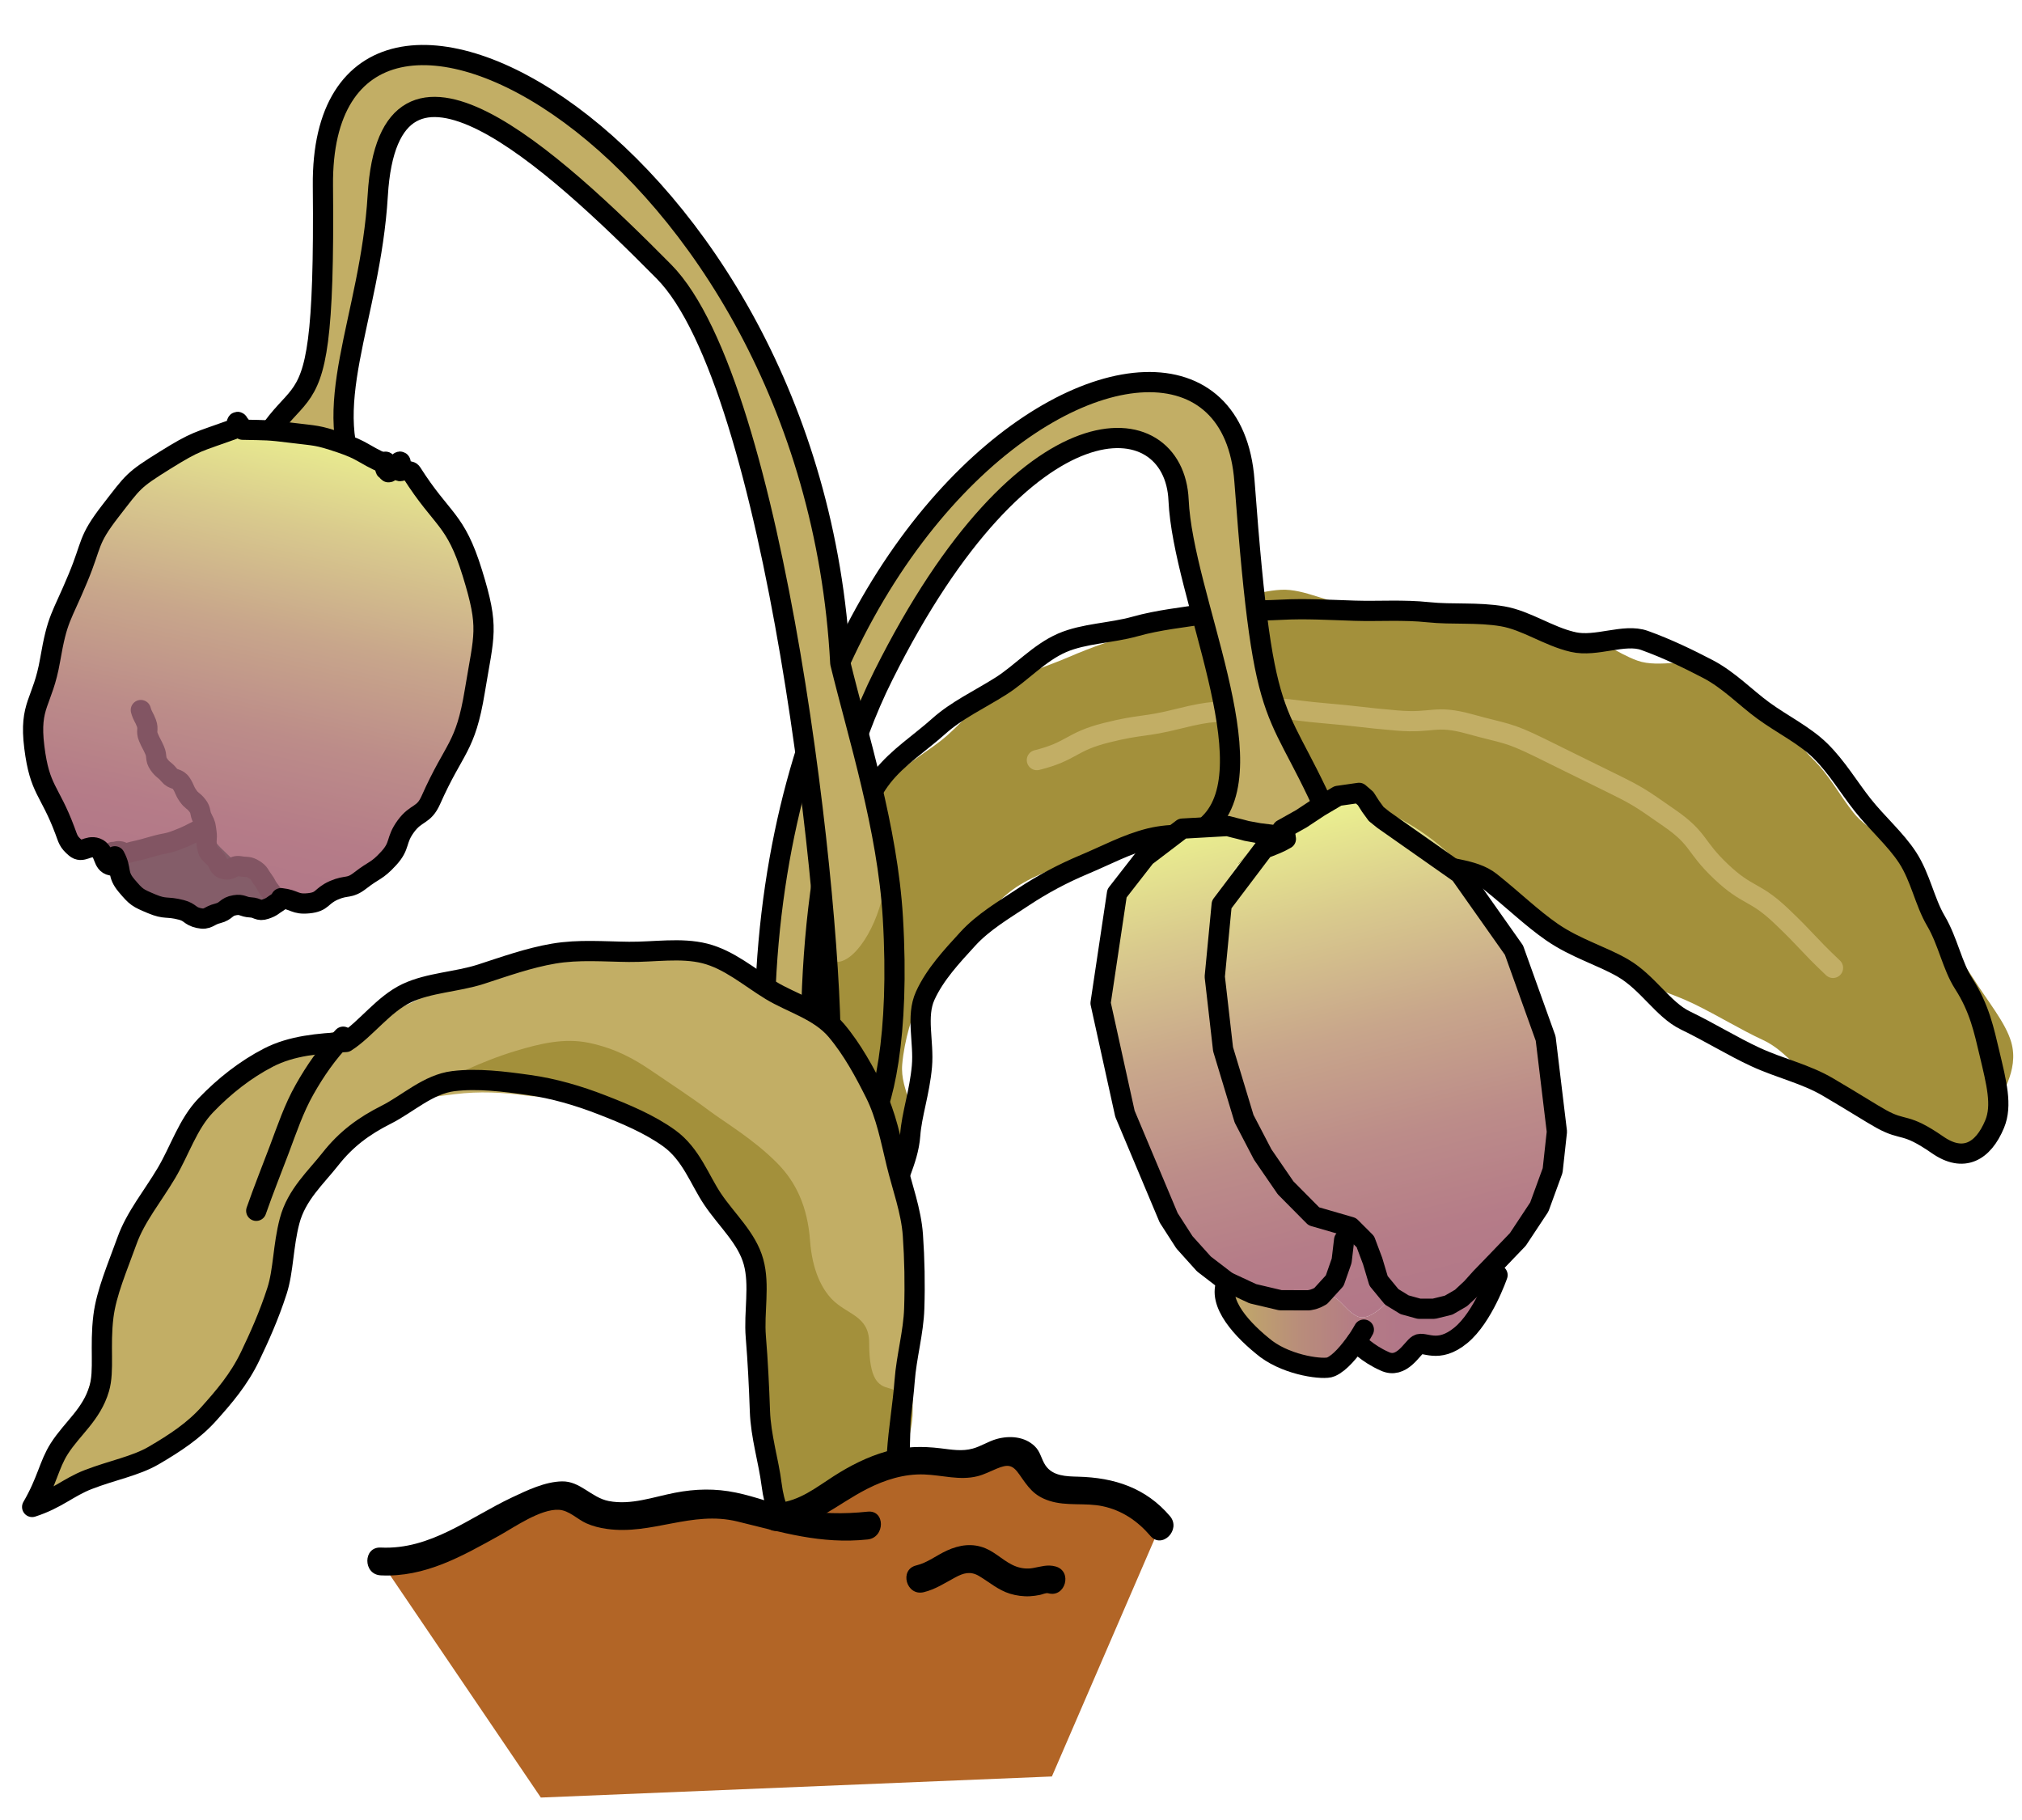 <svg width="40" height="36" viewBox="0 0 40 36" fill="none" xmlns="http://www.w3.org/2000/svg">
<path d="M39.029 19.341C39.324 19.812 39.674 20.223 39.787 20.614C39.953 21.19 39.552 21.679 39.442 22.032C39.26 22.622 38.91 23.016 38.486 22.776C37.809 22.394 37.812 22.355 37.348 22.11C37.116 21.987 36.698 21.925 36.117 21.583C35.67 21.32 35.368 20.798 34.877 20.572C34.431 20.367 33.997 20.093 33.492 19.849C33.057 19.638 32.551 19.512 32.057 19.227C31.64 18.985 31.218 18.695 30.749 18.372C30.348 18.096 29.837 17.914 29.393 17.561C29.047 17.287 28.635 17.102 28.186 16.921C27.774 16.754 27.312 16.784 26.842 16.695C26.399 16.612 25.974 16.478 25.502 16.463C25.045 16.449 24.581 16.293 24.118 16.343C23.658 16.391 23.152 16.3 22.705 16.411C22.251 16.523 21.824 16.787 21.404 16.962C20.968 17.145 20.491 17.293 20.113 17.542C19.718 17.803 19.419 18.213 19.113 18.548C18.799 18.893 18.419 19.241 18.228 19.663C18.043 20.072 17.89 20.575 17.848 21.055C17.802 21.57 18.192 22.057 18.163 22.461C18.125 22.996 17.876 23.429 17.86 23.821C17.837 24.363 17.955 24.794 17.959 25.195C17.964 25.654 18.052 26.066 18.066 26.555C18.077 26.946 18.052 27.388 18.054 27.928C18.055 28.323 17.846 28.853 17.835 29.382C17.189 28.502 17.081 29.392 16.846 29.378C16.722 29.372 16.713 29.03 16.456 28.095C16.323 27.61 16.02 27.182 15.919 26.715C15.813 26.223 15.831 25.721 15.76 25.25C15.684 24.752 15.759 24.259 15.722 23.784C15.683 23.282 15.535 22.808 15.538 22.333C15.542 21.83 15.622 21.354 15.671 20.882C15.724 20.381 15.79 19.909 15.894 19.445C16.003 18.955 16.091 18.482 16.255 18.035C16.427 17.567 16.651 17.143 16.882 16.724C17.121 16.29 17.315 15.84 17.615 15.461C17.919 15.077 18.382 14.865 18.747 14.539C19.108 14.217 19.406 13.836 19.824 13.573C20.229 13.318 20.694 13.191 21.151 12.993C21.588 12.804 22.028 12.651 22.511 12.517C22.968 12.389 23.392 12.07 23.889 11.993C24.357 11.92 24.838 11.693 25.34 11.666C25.813 11.64 26.311 11.954 26.814 11.97C27.287 11.985 27.763 12.047 28.262 12.1C28.736 12.15 29.229 12.127 29.724 12.211C30.195 12.292 30.672 12.395 31.162 12.508C31.624 12.614 31.987 12.923 32.391 13.067C32.837 13.227 33.433 12.988 33.815 13.186C34.233 13.403 34.596 13.724 34.947 13.977C35.325 14.251 35.542 14.703 35.855 15.007C36.187 15.331 36.394 15.733 36.666 16.075C36.955 16.439 37.471 16.622 37.709 16.988C37.963 17.38 38.043 17.865 38.26 18.236C38.499 18.647 38.807 18.986 39.029 19.341Z" fill="#A3903B"/>
<path d="M17.775 29.494C17.786 28.965 17.814 28.324 17.814 27.929C17.812 27.384 17.726 26.95 17.715 26.558C17.7 26.068 17.718 25.647 17.713 25.186C17.708 24.788 17.628 24.348 17.65 23.81C17.666 23.419 17.968 22.985 18.006 22.453C18.035 22.048 18.192 21.606 18.238 21.09C18.28 20.608 18.117 20.105 18.303 19.696C18.494 19.275 18.828 18.918 19.143 18.574C19.448 18.239 19.851 18.003 20.245 17.742C20.622 17.492 21.022 17.278 21.457 17.096C21.878 16.92 22.291 16.695 22.745 16.582C23.192 16.471 23.669 16.523 24.129 16.474C24.593 16.424 25.05 16.232 25.507 16.246C25.98 16.261 26.483 16.159 26.927 16.242C27.397 16.331 27.735 16.853 28.146 17.019C28.595 17.2 29.14 17.169 29.486 17.444C29.93 17.797 30.303 18.162 30.703 18.438C31.172 18.761 31.686 18.905 32.103 19.147C32.598 19.434 32.9 19.971 33.336 20.182C33.842 20.427 34.284 20.704 34.73 20.909C35.218 21.134 35.719 21.241 36.163 21.503C36.705 21.821 37.011 22.02 37.217 22.134C37.674 22.387 37.671 22.189 38.332 22.647C38.84 22.999 39.23 22.784 39.459 22.234C39.612 21.864 39.497 21.425 39.354 20.823C39.251 20.393 39.161 19.945 38.847 19.458C38.619 19.105 38.537 18.622 38.295 18.212C38.076 17.841 37.992 17.356 37.737 16.964C37.499 16.599 37.137 16.287 36.849 15.923C36.578 15.581 36.337 15.17 36.006 14.846C35.695 14.542 35.262 14.331 34.885 14.057C34.536 13.803 34.204 13.452 33.787 13.234C33.406 13.035 32.978 12.828 32.533 12.668C32.13 12.523 31.58 12.806 31.117 12.699C30.627 12.586 30.196 12.272 29.726 12.191C29.229 12.106 28.731 12.16 28.257 12.11C27.756 12.057 27.274 12.095 26.799 12.08C26.295 12.064 25.821 12.035 25.347 12.061C24.844 12.088 24.363 12.063 23.895 12.136C23.397 12.214 22.915 12.262 22.457 12.391C21.974 12.526 21.447 12.527 21.01 12.716C20.553 12.915 20.204 13.315 19.799 13.571C19.381 13.836 18.926 14.045 18.566 14.369C18.202 14.695 17.759 14.979 17.456 15.364C17.158 15.743 16.986 16.239 16.748 16.673C16.518 17.093 16.263 17.527 16.092 17.995C15.929 18.442 15.798 18.927 15.689 19.417C15.587 19.88 15.556 20.379 15.504 20.88C15.455 21.351 15.4 21.843 15.398 22.345C15.395 22.82 15.5 23.308 15.539 23.809C15.576 24.281 15.442 24.794 15.516 25.289C15.588 25.76 15.801 26.227 15.907 26.718C16.008 27.185 16.025 27.692 16.158 28.177C16.415 29.112 16.714 29.505 16.838 29.512C17.073 29.526 17.129 28.614 17.775 29.494Z" stroke="black" stroke-width="0.4" stroke-miterlimit="10" stroke-linecap="round" stroke-linejoin="round"/>
<path d="M36.261 19.145C35.732 18.644 35.76 18.614 35.231 18.112C34.701 17.61 34.575 17.742 34.045 17.239C33.514 16.736 33.628 16.6 33.028 16.183C32.43 15.768 32.425 15.754 31.771 15.434C31.117 15.114 31.118 15.111 30.464 14.79C29.81 14.469 29.782 14.518 29.08 14.323C28.38 14.129 28.361 14.313 27.637 14.252C26.911 14.19 26.913 14.169 26.188 14.107C25.462 14.046 25.48 13.98 24.754 14.039C24.027 14.098 24.025 14.039 23.318 14.216C22.61 14.394 22.59 14.317 21.882 14.495C21.174 14.673 21.22 14.857 20.512 15.035" stroke="#C2AE65" stroke-width="0.4" stroke-miterlimit="10" stroke-linecap="round" stroke-linejoin="round"/>
<path d="M26.461 16.594C25.252 13.655 25.02 14.925 24.618 9.512C24.215 4.1 12.808 10.153 15.549 24.904V30.218C15.549 30.218 17.401 32.073 17.104 29.79C16.808 27.507 14.66 18.989 17.475 13.359C20.289 7.73 23.229 7.981 23.315 9.892C23.401 11.804 25.098 15.155 23.916 16.294C22.734 17.433 26.461 16.594 26.461 16.594Z" fill="#C2AE65"/>
<path d="M26.461 16.594C25.252 13.655 25.02 14.925 24.618 9.512C24.215 4.1 12.808 10.153 15.549 24.904V30.218C15.549 30.218 17.401 32.073 17.104 29.79C16.808 27.507 14.66 18.989 17.475 13.359C20.289 7.73 23.229 7.981 23.315 9.892C23.401 11.804 25.098 15.155 23.916 16.294C22.734 17.433 26.461 16.594 26.461 16.594Z" stroke="black" stroke-width="0.4" stroke-miterlimit="10" stroke-linecap="round" stroke-linejoin="round"/>
<path d="M26.831 26.54C26.696 26.722 26.515 26.956 26.327 27.038C26.197 27.098 25.505 27.019 25.053 26.685C24.577 26.316 24.073 25.768 24.273 25.352C24.87 25.705 25.476 25.776 25.893 25.72C25.976 25.708 26.059 25.68 26.127 25.635C26.479 25.541 26.551 25.892 26.849 26.037C27.138 26.178 27.578 25.593 27.578 25.593L27.585 25.586C27.895 25.842 28.256 25.977 28.663 25.828C28.998 25.702 29.328 25.489 29.621 25.214L29.625 25.221C29.625 25.221 29.339 26.052 28.899 26.413C28.445 26.788 28.174 26.521 28.051 26.597C27.934 26.666 27.728 27.087 27.391 26.926C27.041 26.772 26.831 26.54 26.831 26.54Z" fill="url(#paint0_linear_488_1171)"/>
<path d="M26.127 25.635C26.058 25.68 25.976 25.708 25.893 25.72C25.476 25.776 24.87 25.705 24.273 25.352C23.863 25.096 23.451 24.695 23.119 24.088C22.197 22.422 21.179 19.036 22.097 17.67C23.012 16.309 23.663 16.174 24.286 16.339C24.41 16.374 24.541 16.401 24.662 16.436C25.019 16.514 25.313 16.521 25.402 16.532C25.28 16.604 25.14 16.669 24.981 16.728C23.53 17.267 24.048 20.745 24.674 22.1C25.357 23.596 26.556 24.647 26.666 24.346C26.666 24.346 27.029 25.143 27.585 25.586L27.578 25.593C27.578 25.593 27.138 26.178 26.849 26.037C26.551 25.892 26.479 25.541 26.127 25.635Z" fill="url(#paint1_linear_488_1171)"/>
<path d="M26.666 24.346C26.556 24.647 25.357 23.596 24.674 22.1C24.048 20.745 23.53 17.267 24.981 16.728C25.14 16.669 25.28 16.604 25.402 16.532C25.419 16.539 25.428 16.53 25.428 16.53C26.204 16.143 26.354 15.8 26.857 15.868C27.009 15.901 27.192 15.947 27.433 16.068C29.994 17.23 30.769 20.365 30.777 22.385C30.783 23.659 30.272 24.624 29.621 25.214C29.328 25.489 28.998 25.702 28.663 25.828C28.256 25.977 27.895 25.842 27.585 25.586C27.029 25.143 26.666 24.346 26.666 24.346Z" fill="url(#paint2_linear_488_1171)"/>
<path d="M25.438 16.594L25.337 16.649L25.228 16.698L25.117 16.743L25.003 16.787L24.168 17.891L24.031 19.319L24.195 20.753L24.611 22.129L24.98 22.837L25.432 23.495L25.991 24.059L26.719 24.27L27.01 24.561L27.154 24.944L27.271 25.336L27.531 25.652L27.785 25.808L28.071 25.887L28.369 25.887L28.658 25.816L28.903 25.674L29.108 25.483L29.296 25.274L29.491 25.073L30.026 24.517L30.451 23.875L30.715 23.152L30.799 22.385L30.577 20.542L29.95 18.794L28.881 17.279L27.366 16.215L27.224 16.101L27.114 15.95L27.015 15.795L26.885 15.683L26.467 15.743L26.101 15.959L25.744 16.195L25.366 16.407" stroke="black" stroke-width="0.4" stroke-miterlimit="10" stroke-linecap="round" stroke-linejoin="round"/>
<path d="M26.59 24.527L26.541 24.939L26.404 25.331L26.127 25.635L26.054 25.674L25.975 25.703L25.893 25.72L25.331 25.719L24.784 25.59L24.273 25.352L23.816 25.001L23.431 24.573L23.119 24.088L22.254 22.03L21.772 19.842L22.097 17.67L22.663 16.943L23.39 16.39L24.286 16.339L24.412 16.372L24.538 16.403L24.662 16.436L24.908 16.481L25.158 16.512L25.402 16.532L25.416 16.535L25.425 16.532L25.428 16.53" stroke="black" stroke-width="0.4" stroke-miterlimit="10" stroke-linecap="round" stroke-linejoin="round"/>
<path d="M29.625 25.221C29.625 25.221 29.339 26.052 28.899 26.413C28.445 26.788 28.174 26.522 28.051 26.597C27.934 26.666 27.728 27.087 27.391 26.926C27.041 26.772 26.831 26.54 26.831 26.54" stroke="black" stroke-width="0.4" stroke-miterlimit="10" stroke-linecap="round" stroke-linejoin="round"/>
<path d="M26.98 26.3C26.98 26.3 26.921 26.409 26.831 26.54C26.696 26.722 26.515 26.956 26.327 27.038C26.197 27.098 25.505 27.019 25.053 26.685C24.577 26.316 24.073 25.768 24.273 25.352" stroke="black" stroke-width="0.4" stroke-miterlimit="10" stroke-linecap="round" stroke-linejoin="round"/>
<path d="M4.459 10.556C5.737 6.383 6.447 9.755 6.388 3.673C6.328 -2.408 16.082 2.85 16.623 13.117C16.977 14.565 17.167 15.016 17.494 16.758C17.793 18.343 16.041 20.49 16.108 17.611C16.175 14.732 15.344 7.604 13.133 5.371C10.923 3.138 7.729 0.192 7.473 3.863C7.302 6.32 6.252 8.119 7.152 9.613C8.054 11.107 5 10.018 4.459 10.556Z" fill="#C2AE65"/>
<path d="M4.459 10.556C5.737 6.383 6.447 9.755 6.388 3.673C6.328 -2.408 16.082 2.85 16.623 13.117C16.977 14.565 17.558 16.384 17.663 18.153C17.941 22.815 16.363 23.889 16.43 21.01C16.498 18.131 15.344 7.604 13.133 5.371C10.923 3.138 7.694 0.17 7.473 3.863C7.326 6.322 6.252 8.119 7.152 9.613C8.054 11.107 5 10.018 4.459 10.556Z" stroke="black" stroke-width="0.4" stroke-miterlimit="10" stroke-linecap="round" stroke-linejoin="round"/>
<path d="M4.001 16.311C3.778 16.227 3.752 16.454 3.531 16.543C3.308 16.632 3.358 16.763 3.133 16.848C2.909 16.933 2.821 16.687 2.594 16.764C2.529 16.786 2.596 17.031 2.528 17.045C2.46 17.059 2.44 16.976 2.371 16.984C2.303 16.992 2.307 16.9 2.239 16.892C2.054 16.87 2.087 16.827 1.912 16.762C1.737 16.698 1.637 16.881 1.496 16.76C1.356 16.638 1.348 16.602 1.277 16.43C0.949 15.64 0.934 15.64 0.836 14.791C0.737 13.941 0.754 13.937 0.94 13.102C1.127 12.258 1.058 12.22 1.4 11.427C1.697 10.739 1.727 10.728 2.169 10.123C2.609 9.519 2.686 9.589 3.306 9.171C3.921 8.757 3.949 8.853 4.641 8.585C4.661 8.577 4.635 8.391 4.657 8.391C4.677 8.391 4.702 8.65 4.723 8.647C4.749 8.642 4.74 8.582 4.766 8.578C4.773 8.576 4.773 8.598 4.78 8.597C4.789 8.596 4.715 8.328 4.724 8.325C4.732 8.322 4.794 8.324 4.803 8.325C5.265 8.333 5.263 8.476 5.72 8.542C6.178 8.608 6.243 8.437 6.676 8.599C7.107 8.76 7.05 8.913 7.469 9.103C7.497 9.115 7.478 9.229 7.509 9.227C7.543 9.225 7.548 9.272 7.581 9.269C7.612 9.266 7.632 9.071 7.661 9.083C7.697 9.098 7.633 9.21 7.663 9.235C7.693 9.259 7.693 9.28 7.727 9.297C7.758 9.313 7.869 9.09 7.901 9.106C7.963 9.137 7.845 9.363 7.906 9.398C7.967 9.434 7.946 9.464 8.006 9.501C8.065 9.538 8.191 9.396 8.228 9.455C8.832 10.412 8.899 10.378 9.202 11.468C9.505 12.558 9.52 12.574 9.307 13.686C9.093 14.807 9.115 14.841 8.625 15.872C8.478 16.18 8.351 16.125 8.152 16.401C7.952 16.679 7.821 16.568 7.594 16.824C7.37 17.077 7.577 17.338 7.291 17.519C7.044 17.675 6.954 17.547 6.687 17.663C6.416 17.78 6.402 17.759 6.116 17.828C5.841 17.893 5.835 17.899 5.552 17.905C5.543 17.905 5.615 17.719 5.607 17.714C5.599 17.709 5.526 17.834 5.519 17.828C5.511 17.821 5.509 17.823 5.501 17.816C5.244 17.581 5.265 17.557 5.002 17.329C4.737 17.098 4.523 17.275 4.317 16.991C4.093 16.682 4.33 16.433 4.001 16.311Z" fill="url(#paint3_linear_488_1171)"/>
<path d="M2.18 16.974C2.162 16.908 2.294 16.91 2.362 16.902C2.431 16.894 2.44 16.959 2.508 16.945C2.575 16.931 2.563 16.891 2.627 16.867C2.843 16.786 2.844 16.793 3.053 16.697C3.262 16.601 3.281 16.639 3.484 16.532C3.687 16.424 3.642 16.26 3.858 16.337C4.209 16.462 4.135 16.554 4.407 16.809C4.681 17.065 4.664 17.083 4.946 17.33C5.224 17.573 5.192 17.605 5.46 17.859L5.541 17.825C5.541 17.827 5.446 17.806 5.446 17.808C5.445 17.81 5.535 17.877 5.534 17.878C5.409 17.956 5.375 17.892 5.236 17.939C5.094 17.986 5.104 17.961 4.955 17.953C4.803 17.945 4.801 17.905 4.651 17.93C4.466 17.961 4.498 18.057 4.316 18.101C4.133 18.146 4.13 18.146 3.946 18.105C3.76 18.064 3.773 18.042 3.588 17.994C3.296 17.918 3.28 17.987 3.003 17.87C2.723 17.753 2.791 17.652 2.555 17.459C2.307 17.257 2.262 17.27 2.18 16.974Z" fill="#845D69"/>
<path d="M5.5 17.815C5.406 17.727 5.42 17.715 5.339 17.615C5.259 17.517 5.279 17.504 5.203 17.403C5.126 17.303 5.14 17.273 5.034 17.204C4.913 17.126 4.889 17.16 4.747 17.134C4.604 17.109 4.586 17.225 4.444 17.193C4.306 17.161 4.34 17.071 4.241 16.968C4.144 16.866 4.122 16.883 4.096 16.744C4.07 16.603 4.104 16.603 4.085 16.462C4.065 16.322 4.073 16.32 4.007 16.194C3.943 16.073 3.987 16.037 3.902 15.93C3.819 15.825 3.794 15.849 3.719 15.74C3.641 15.628 3.663 15.616 3.59 15.501C3.514 15.38 3.432 15.438 3.342 15.326C3.253 15.216 3.223 15.236 3.143 15.12C3.063 15.005 3.115 14.969 3.059 14.84C3.002 14.709 2.991 14.714 2.936 14.583C2.883 14.456 2.944 14.432 2.896 14.303C2.847 14.171 2.825 14.181 2.786 14.045" stroke="#825563" stroke-width="0.4" stroke-miterlimit="10" stroke-linecap="round" stroke-linejoin="round"/>
<path d="M7.614 9.184C7.647 9.202 7.602 9.276 7.634 9.295C7.667 9.315 7.652 9.319 7.684 9.341C7.712 9.361 7.89 9.112 7.918 9.132C7.954 9.158 7.861 9.287 7.896 9.313C7.93 9.338 7.988 9.271 8.02 9.298C8.051 9.325 8.12 9.312 8.142 9.347C8.757 10.315 9.006 10.241 9.345 11.337C9.683 12.43 9.578 12.54 9.393 13.67C9.206 14.808 8.992 14.769 8.524 15.823C8.38 16.147 8.238 16.058 8.029 16.343C7.819 16.63 7.929 16.717 7.689 16.979C7.45 17.24 7.408 17.197 7.129 17.415C6.903 17.591 6.867 17.496 6.604 17.611C6.34 17.728 6.392 17.838 6.106 17.867C5.826 17.895 5.839 17.797 5.56 17.766" stroke="black" stroke-width="0.4" stroke-miterlimit="10" stroke-linecap="round" stroke-linejoin="round"/>
<path d="M4.8 8.5C5.29 8.511 5.288 8.501 5.774 8.562C6.261 8.623 6.264 8.6 6.73 8.756C7.192 8.911 7.164 8.974 7.609 9.172" stroke="black" stroke-width="0.4" stroke-miterlimit="10" stroke-linecap="round" stroke-linejoin="round"/>
<path d="M3.944 16.41C3.732 16.515 3.735 16.524 3.515 16.61C3.299 16.694 3.291 16.668 3.067 16.73C2.846 16.791 2.847 16.796 2.623 16.846C2.558 16.861 2.559 16.872 2.492 16.871C2.427 16.871 2.429 16.844 2.363 16.838C2.298 16.831 2.296 16.857 2.231 16.852" stroke="#825563" stroke-width="0.4" stroke-miterlimit="10" stroke-linecap="round" stroke-linejoin="round"/>
<path d="M2.202 17.119C2.018 17.085 2.083 16.837 1.908 16.773C1.733 16.709 1.63 16.89 1.489 16.768C1.348 16.647 1.349 16.6 1.283 16.426C0.981 15.618 0.786 15.636 0.679 14.78C0.572 13.924 0.844 13.907 0.991 13.057C1.139 12.201 1.207 12.239 1.541 11.437C1.83 10.744 1.725 10.701 2.185 10.107C2.644 9.516 2.625 9.502 3.261 9.106C3.894 8.712 3.906 8.749 4.607 8.495C4.629 8.487 4.631 8.46 4.655 8.457C4.677 8.454 4.675 8.346 4.698 8.345C4.721 8.344 4.727 8.407 4.749 8.406" stroke="black" stroke-width="0.4" stroke-miterlimit="10" stroke-linecap="round" stroke-linejoin="round"/>
<path d="M5.508 17.838C5.383 17.914 5.39 17.936 5.251 17.983C5.11 18.031 5.104 17.955 4.955 17.948C4.803 17.94 4.797 17.88 4.647 17.905C4.462 17.935 4.489 18.022 4.307 18.067C4.125 18.111 4.117 18.201 3.934 18.16C3.747 18.119 3.772 18.046 3.587 17.998C3.295 17.922 3.278 17.994 3 17.877C2.72 17.759 2.699 17.749 2.503 17.517C2.305 17.282 2.417 17.209 2.272 16.938" stroke="black" stroke-width="0.4" stroke-miterlimit="10" stroke-linecap="round" stroke-linejoin="round"/>
<path d="M7.635 9.146L7.635 9.143L7.633 9.138L7.626 9.133" stroke="black" stroke-width="0.4" stroke-miterlimit="10" stroke-linecap="round" stroke-linejoin="round"/>
<path d="M7.82 9.268C7.786 9.255 7.785 9.258 7.752 9.241C7.719 9.224 7.719 9.223 7.69 9.2C7.66 9.175 7.663 9.172 7.636 9.145" stroke="black" stroke-width="0.4" stroke-miterlimit="10" stroke-linecap="round" stroke-linejoin="round"/>
<path d="M6.777 20.397C6.237 20.424 5.813 20.77 5.357 21.004C4.899 21.24 4.469 21.512 4.102 21.892C3.744 22.264 3.528 22.739 3.262 23.188C2.991 23.645 2.549 24.02 2.379 24.495C2.189 25.022 2.005 25.557 1.947 26.024C1.873 26.619 1.876 27.056 1.771 27.411C1.619 27.926 1.421 28.241 1.162 28.647C0.957 28.967 0.807 29.363 0.506 29.878C0.997 29.719 1.394 29.53 1.786 29.378C2.271 29.19 2.623 28.907 2.986 28.696C3.413 28.446 3.774 28.243 4.077 27.904C4.366 27.58 4.707 27.279 4.928 26.819C5.107 26.445 5.394 26.053 5.554 25.557C5.684 25.156 5.731 24.681 5.861 24.184C5.998 23.664 6.258 23.291 6.541 22.93C6.853 22.532 7.157 22.185 7.594 21.965C8.025 21.748 8.5 21.704 9 21.643C9.479 21.584 9.942 21.605 10.436 21.674C10.922 21.742 11.485 21.573 11.941 21.75C12.408 21.932 12.79 22.319 13.18 22.6C13.614 22.914 14.021 23.219 14.278 23.6C14.558 24.017 14.809 24.48 14.938 24.95C15.066 25.419 15.114 25.934 15.155 26.427C15.196 26.917 15.154 27.419 15.171 27.904C15.188 28.407 15.169 28.9 15.229 29.369C15.34 30.248 15.741 30.268 16.401 30.45C16.855 30.575 17.246 30.412 17.66 30.157C17.659 29.684 17.754 29.225 17.785 28.744C17.815 28.268 17.948 27.797 17.984 27.319C18.02 26.84 17.959 26.352 17.974 25.876C17.989 25.394 18.026 24.907 17.993 24.435C17.959 23.955 17.885 23.469 17.772 23.006C17.66 22.546 17.465 22.096 17.247 21.66C17.042 21.249 16.793 20.829 16.468 20.445C16.132 20.047 15.705 19.768 15.293 19.517C14.865 19.256 14.438 18.936 13.954 18.814C13.478 18.695 12.949 18.724 12.443 18.719C11.952 18.714 11.433 18.686 10.936 18.771C10.447 18.854 9.944 18.98 9.47 19.133C8.992 19.288 8.58 19.626 8.137 19.835C7.673 20.054 7.179 20.137 6.777 20.397Z" fill="#C2AE65"/>
<path d="M8.803 21.375C8.87 21.33 9.485 21.004 10.203 20.787C10.675 20.644 11.167 20.525 11.652 20.628C12.187 20.741 12.553 20.952 12.884 21.177C13.309 21.466 13.681 21.708 14.014 21.958C14.345 22.206 14.906 22.532 15.378 23.01C15.75 23.386 15.976 23.874 16.025 24.543C16.069 25.134 16.259 25.489 16.45 25.691C16.75 26.008 17.194 26.018 17.194 26.561C17.194 28.067 17.982 26.914 17.845 28.14C17.826 28.307 18.011 28.597 17.772 28.821C17.313 29.25 17.22 29.148 16.663 29.438C16.106 29.728 16.093 30.187 15.524 29.922C14.966 29.663 15.469 29.329 15.351 28.725C15.233 28.121 15.085 28.147 15.004 27.537C14.901 26.77 14.968 26.761 14.903 25.99C14.838 25.219 15.094 25.155 14.801 24.439C14.53 23.777 14.325 23.895 13.854 23.356C13.384 22.818 13.47 22.722 12.89 22.303C12.427 21.968 12.372 22.065 11.834 21.874C11.295 21.684 11.299 21.668 10.738 21.558C9.782 21.371 9.766 21.509 8.803 21.375Z" fill="#A3903B"/>
<path d="M6.789 20.506C6.475 20.83 6.232 21.185 6.026 21.55C5.813 21.925 5.677 22.333 5.524 22.74C5.374 23.136 5.214 23.535 5.069 23.95" stroke="black" stroke-width="0.4" stroke-miterlimit="10" stroke-linecap="round" stroke-linejoin="round"/>
<path d="M6.842 20.611C6.302 20.638 5.769 20.683 5.313 20.918C4.855 21.154 4.439 21.482 4.072 21.863C3.714 22.235 3.558 22.757 3.291 23.206C3.02 23.663 2.682 24.068 2.512 24.543C2.322 25.07 2.104 25.57 2.046 26.036C1.972 26.632 2.068 27.112 1.963 27.467C1.811 27.982 1.432 28.249 1.173 28.654C0.968 28.975 0.936 29.293 0.636 29.808C1.127 29.65 1.35 29.419 1.743 29.267C2.228 29.079 2.678 29.001 3.041 28.79C3.468 28.54 3.835 28.298 4.138 27.958C4.427 27.634 4.727 27.289 4.948 26.828C5.127 26.454 5.32 26.029 5.48 25.533C5.609 25.133 5.598 24.647 5.729 24.15C5.866 23.629 6.253 23.287 6.536 22.926C6.848 22.529 7.2 22.271 7.637 22.051C8.068 21.834 8.469 21.446 8.968 21.385C9.447 21.326 9.971 21.392 10.466 21.462C10.952 21.529 11.445 21.674 11.902 21.852C12.369 22.033 12.851 22.235 13.24 22.516C13.675 22.831 13.841 23.34 14.098 23.721C14.379 24.138 14.777 24.489 14.906 24.959C15.035 25.427 14.911 25.951 14.952 26.444C14.992 26.933 15.016 27.424 15.033 27.909C15.05 28.412 15.205 28.896 15.264 29.364C15.376 30.244 15.737 30.282 16.397 30.464C16.851 30.59 17.17 30.369 17.584 30.114C17.582 29.641 17.714 29.223 17.745 28.741C17.776 28.265 17.86 27.791 17.896 27.313C17.932 26.833 18.071 26.355 18.086 25.88C18.102 25.397 18.092 24.903 18.059 24.431C18.025 23.95 17.847 23.478 17.735 23.015C17.623 22.555 17.532 22.063 17.314 21.627C17.108 21.216 16.868 20.765 16.544 20.381C16.207 19.983 15.66 19.84 15.249 19.59C14.821 19.329 14.426 18.981 13.942 18.859C13.467 18.74 12.947 18.833 12.441 18.828C11.951 18.823 11.448 18.778 10.951 18.863C10.463 18.946 9.988 19.116 9.514 19.27C9.036 19.424 8.49 19.436 8.047 19.645C7.583 19.864 7.244 20.352 6.842 20.611Z" stroke="black" stroke-width="0.4" stroke-miterlimit="10" stroke-linecap="round" stroke-linejoin="round"/>
<path d="M17.164 30.176C16.614 30.244 16.052 30.21 15.514 30.076C14.998 29.947 14.495 29.726 13.963 29.728C13.54 29.73 13.131 29.874 12.714 29.948C12.297 30.022 11.831 30.015 11.496 29.756C11.417 29.695 11.344 29.619 11.248 29.59C11.162 29.564 11.07 29.579 10.982 29.599C10.376 29.738 9.843 30.084 9.298 30.383C8.753 30.682 8.151 30.944 7.532 30.886L10.699 35.556L20.809 35.139L22.951 30.185C22.638 29.792 22.16 29.537 21.661 29.494C21.439 29.475 21.214 29.496 20.994 29.462C20.774 29.427 20.548 29.323 20.445 29.126C20.395 29.03 20.377 28.917 20.309 28.832C20.192 28.685 19.969 28.675 19.789 28.73C19.609 28.784 19.447 28.89 19.264 28.935C18.964 29.009 18.652 28.914 18.344 28.892C17.63 28.843 16.95 29.197 16.369 29.615C16.07 29.83 15.749 29.983 15.381 30.006" fill="#B26526"/>
<path d="M18.2 31.229C18.569 31.151 18.87 30.788 19.244 30.837C19.498 30.871 19.684 31.086 19.912 31.202C20.106 31.3 20.335 31.326 20.545 31.273C20.632 31.251 20.726 31.216 20.809 31.25" fill="#B26526"/>
<path d="M7.532 31.161C8.408 31.203 9.14 30.782 9.882 30.371C10.181 30.204 10.694 29.844 11.055 29.864C11.258 29.875 11.422 30.052 11.598 30.131C11.729 30.189 11.863 30.222 12.004 30.242C12.893 30.368 13.685 29.875 14.586 30.095C15.472 30.311 16.237 30.548 17.164 30.451C17.512 30.414 17.516 29.864 17.164 29.901C16.689 29.951 16.218 29.945 15.749 29.848C15.346 29.764 14.963 29.607 14.56 29.524C14.151 29.439 13.76 29.448 13.352 29.527C12.922 29.61 12.486 29.776 12.043 29.691C11.696 29.624 11.481 29.294 11.116 29.302C10.78 29.309 10.429 29.478 10.13 29.619C9.281 30.019 8.52 30.658 7.532 30.611C7.178 30.594 7.179 31.144 7.532 31.161Z" fill="black"/>
<path d="M15.381 30.281C16.095 30.208 16.543 29.761 17.157 29.449C17.506 29.271 17.886 29.151 18.281 29.165C18.636 29.177 18.983 29.289 19.337 29.2C19.47 29.167 19.591 29.102 19.718 29.05C19.935 28.961 20.028 28.967 20.165 29.165C20.34 29.415 20.447 29.585 20.757 29.686C21.102 29.798 21.467 29.719 21.816 29.794C22.196 29.875 22.507 30.087 22.756 30.379C22.986 30.649 23.373 30.258 23.145 29.99C22.668 29.429 22.043 29.227 21.326 29.209C21.096 29.203 20.827 29.199 20.683 28.987C20.598 28.862 20.585 28.717 20.47 28.607C20.271 28.414 19.973 28.392 19.715 28.464C19.552 28.51 19.407 28.608 19.244 28.653C19.033 28.712 18.823 28.674 18.609 28.648C18.24 28.603 17.89 28.61 17.531 28.711C17.162 28.815 16.814 28.993 16.493 29.199C16.134 29.429 15.822 29.686 15.381 29.731C15.032 29.767 15.028 30.317 15.381 30.281Z" fill="black"/>
<path d="M18.273 31.494C18.499 31.44 18.691 31.313 18.893 31.204C19.06 31.113 19.197 31.073 19.368 31.174C19.574 31.297 19.745 31.451 19.98 31.524C20.105 31.562 20.243 31.581 20.374 31.574C20.441 31.57 20.51 31.561 20.576 31.547C20.621 31.538 20.69 31.503 20.735 31.515C21.077 31.61 21.223 31.079 20.882 30.985C20.719 30.94 20.589 30.99 20.43 31.017C20.322 31.036 20.208 31.024 20.105 30.987C19.882 30.907 19.715 30.717 19.495 30.626C19.238 30.519 18.98 30.557 18.733 30.67C18.528 30.763 18.348 30.911 18.127 30.964C17.782 31.046 17.928 31.576 18.273 31.494Z" fill="black"/>
<defs>
<linearGradient id="paint0_linear_488_1171" x1="24.228" y1="26.135" x2="29.625" y2="26.135" gradientUnits="userSpaceOnUse">
<stop stop-color="#C2AE65"/>
<stop offset="0.06" stop-color="#C0A66A"/>
<stop offset="0.282" stop-color="#B88C7B"/>
<stop offset="0.482" stop-color="#B47C85"/>
<stop offset="0.64" stop-color="#B27788"/>
</linearGradient>
<linearGradient id="paint1_linear_488_1171" x1="23.098" y1="16.445" x2="25.613" y2="26.405" gradientUnits="userSpaceOnUse">
<stop stop-color="#EBF090"/>
<stop offset="0.206" stop-color="#D9CA8D"/>
<stop offset="0.436" stop-color="#C8A68B"/>
<stop offset="0.652" stop-color="#BC8C89"/>
<stop offset="0.846" stop-color="#B57C88"/>
<stop offset="1" stop-color="#B27788"/>
</linearGradient>
<linearGradient id="paint2_linear_488_1171" x1="26.233" y1="15.963" x2="28.721" y2="25.819" gradientUnits="userSpaceOnUse">
<stop stop-color="#EBF090"/>
<stop offset="0.206" stop-color="#D9CA8D"/>
<stop offset="0.436" stop-color="#C8A68B"/>
<stop offset="0.652" stop-color="#BC8C89"/>
<stop offset="0.846" stop-color="#B57C88"/>
<stop offset="1" stop-color="#B27788"/>
</linearGradient>
<linearGradient id="paint3_linear_488_1171" x1="6.238" y1="8.486" x2="4.174" y2="17.593" gradientUnits="userSpaceOnUse">
<stop stop-color="#EBF090"/>
<stop offset="0.206" stop-color="#D9CA8D"/>
<stop offset="0.436" stop-color="#C8A68B"/>
<stop offset="0.652" stop-color="#BC8C89"/>
<stop offset="0.846" stop-color="#B57C88"/>
<stop offset="1" stop-color="#B27788"/>
</linearGradient>
</defs>
</svg>
